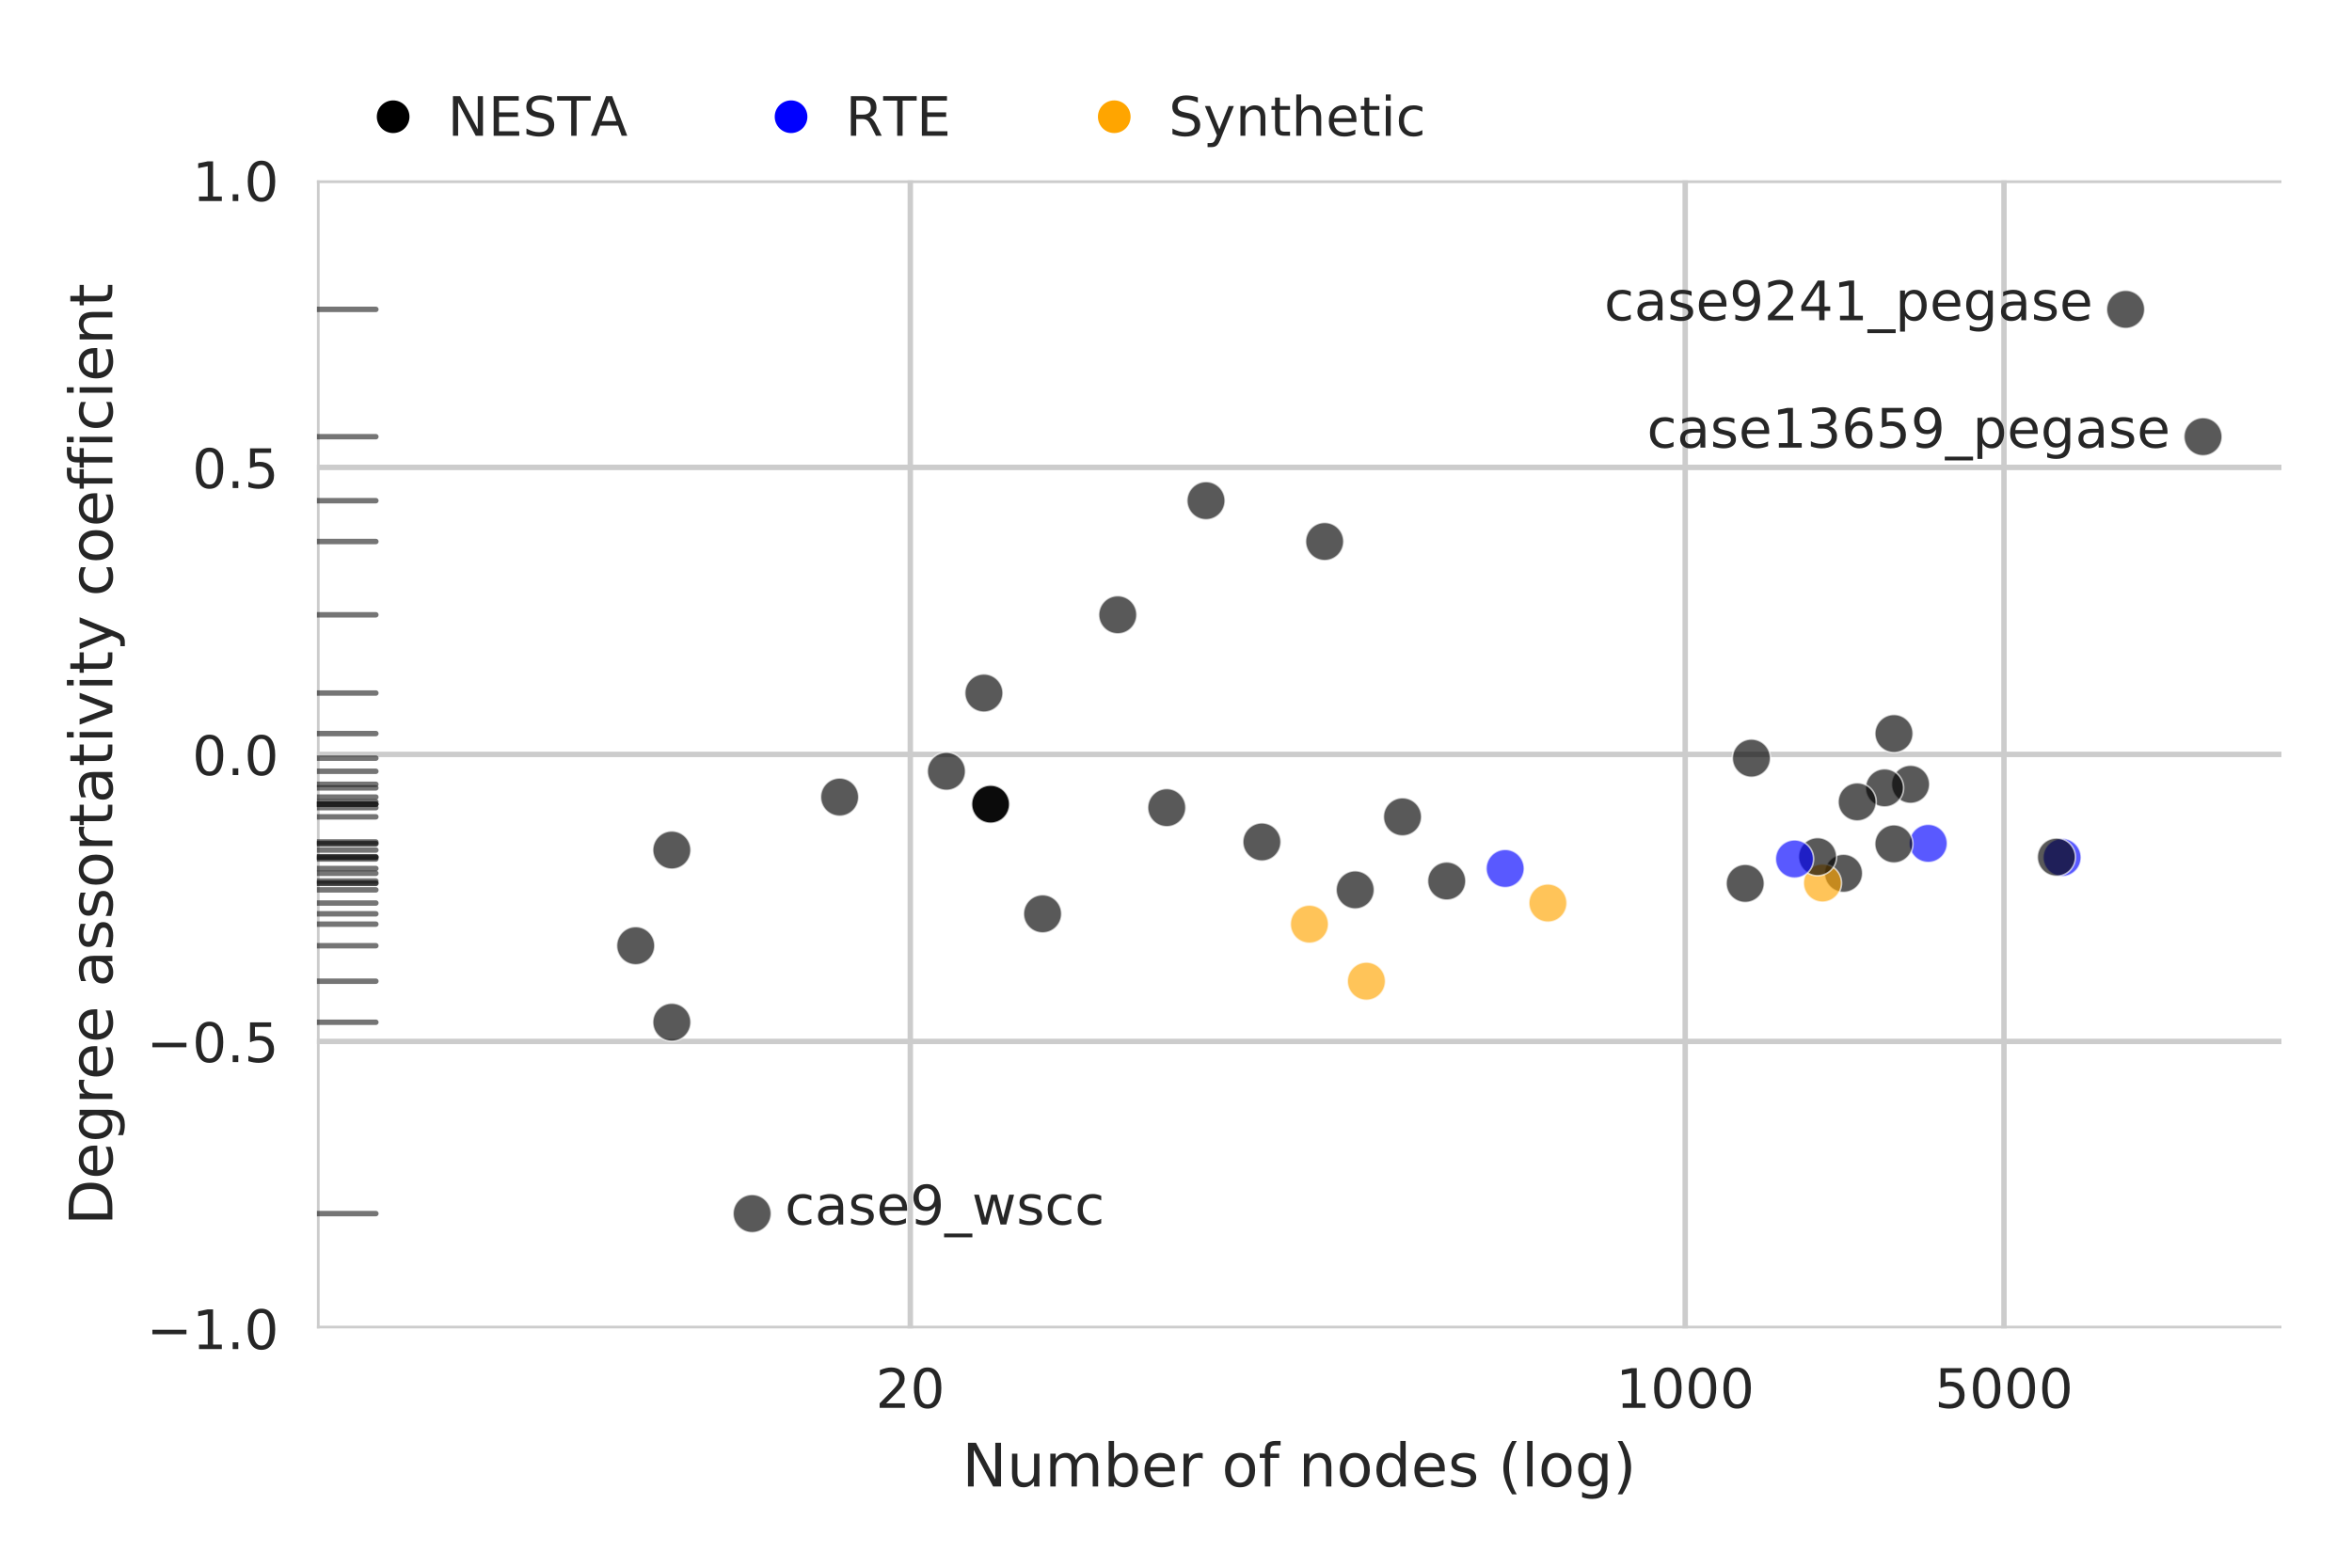 <?xml version="1.0" encoding="utf-8" standalone="no"?>
<!DOCTYPE svg PUBLIC "-//W3C//DTD SVG 1.1//EN"
  "http://www.w3.org/Graphics/SVG/1.1/DTD/svg11.dtd">
<!-- Created with matplotlib (http://matplotlib.org/) -->
<svg height="288pt" version="1.1" viewBox="0 0 432 288" width="432pt" xmlns="http://www.w3.org/2000/svg" xmlns:xlink="http://www.w3.org/1999/xlink">
 <defs>
  <style type="text/css">
*{stroke-linecap:butt;stroke-linejoin:round;}
  </style>
 </defs>
 <g id="figure_1">
  <g id="patch_1">
   <path d="M 0 288 
L 432 288 
L 432 0 
L 0 0 
z
" style="fill:#ffffff;"/>
  </g>
  <g id="axes_1">
   <g id="patch_2">
    <path d="M 58.21 244.04 
L 419.04 244.04 
L 419.04 33.134 
L 58.21 33.134 
z
" style="fill:#ffffff;"/>
   </g>
   <g id="matplotlib.axis_1">
    <g id="xtick_1">
     <g id="line2d_1">
      <path clip-path="url(#p42ec90c89a)" d="M 58.21 244.04 
L 58.21 33.134 
" style="fill:none;stroke:#cccccc;stroke-linecap:round;"/>
     </g>
     <g id="line2d_2"/>
    </g>
    <g id="xtick_2">
     <g id="line2d_3">
      <path clip-path="url(#p42ec90c89a)" d="M 167.2 244.04 
L 167.2 33.134 
" style="fill:none;stroke:#cccccc;stroke-linecap:round;"/>
     </g>
     <g id="line2d_4"/>
     <g id="text_1">
      <!-- 20 -->
      <defs>
       <path d="M 19.188 8.297 
L 53.609 8.297 
L 53.609 0 
L 7.328 0 
L 7.328 8.297 
Q 12.938 14.109 22.625 23.891 
Q 32.328 33.688 34.812 36.531 
Q 39.547 41.844 41.422 45.531 
Q 43.312 49.219 43.312 52.781 
Q 43.312 58.594 39.234 62.25 
Q 35.156 65.922 28.609 65.922 
Q 23.969 65.922 18.812 64.312 
Q 13.672 62.703 7.812 59.422 
L 7.812 69.391 
Q 13.766 71.781 18.938 73 
Q 24.125 74.219 28.422 74.219 
Q 39.75 74.219 46.484 68.547 
Q 53.219 62.891 53.219 53.422 
Q 53.219 48.922 51.531 44.891 
Q 49.859 40.875 45.406 35.406 
Q 44.188 33.984 37.641 27.219 
Q 31.109 20.453 19.188 8.297 
z
" id="DejaVuSans-32"/>
       <path d="M 31.781 66.406 
Q 24.172 66.406 20.328 58.906 
Q 16.5 51.422 16.5 36.375 
Q 16.5 21.391 20.328 13.891 
Q 24.172 6.391 31.781 6.391 
Q 39.453 6.391 43.281 13.891 
Q 47.125 21.391 47.125 36.375 
Q 47.125 51.422 43.281 58.906 
Q 39.453 66.406 31.781 66.406 
z
M 31.781 74.219 
Q 44.047 74.219 50.516 64.516 
Q 56.984 54.828 56.984 36.375 
Q 56.984 17.969 50.516 8.266 
Q 44.047 -1.422 31.781 -1.422 
Q 19.531 -1.422 13.062 8.266 
Q 6.594 17.969 6.594 36.375 
Q 6.594 54.828 13.062 64.516 
Q 19.531 74.219 31.781 74.219 
z
" id="DejaVuSans-30"/>
      </defs>
      <g style="fill:#262626;" transform="translate(160.837 258.638)scale(0.1 -0.1)">
       <use xlink:href="#DejaVuSans-32"/>
       <use x="63.623" xlink:href="#DejaVuSans-30"/>
      </g>
     </g>
    </g>
    <g id="xtick_3">
     <g id="line2d_5">
      <path clip-path="url(#p42ec90c89a)" d="M 309.526 244.04 
L 309.526 33.134 
" style="fill:none;stroke:#cccccc;stroke-linecap:round;"/>
     </g>
     <g id="line2d_6"/>
     <g id="text_2">
      <!-- 1000 -->
      <defs>
       <path d="M 12.406 8.297 
L 28.516 8.297 
L 28.516 63.922 
L 10.984 60.406 
L 10.984 69.391 
L 28.422 72.906 
L 38.281 72.906 
L 38.281 8.297 
L 54.391 8.297 
L 54.391 0 
L 12.406 0 
z
" id="DejaVuSans-31"/>
      </defs>
      <g style="fill:#262626;" transform="translate(296.801 258.638)scale(0.1 -0.1)">
       <use xlink:href="#DejaVuSans-31"/>
       <use x="63.623" xlink:href="#DejaVuSans-30"/>
       <use x="127.246" xlink:href="#DejaVuSans-30"/>
       <use x="190.869" xlink:href="#DejaVuSans-30"/>
      </g>
     </g>
    </g>
    <g id="xtick_4">
     <g id="line2d_7">
      <path clip-path="url(#p42ec90c89a)" d="M 368.08 244.04 
L 368.08 33.134 
" style="fill:none;stroke:#cccccc;stroke-linecap:round;"/>
     </g>
     <g id="line2d_8"/>
     <g id="text_3">
      <!-- 5000 -->
      <defs>
       <path d="M 10.797 72.906 
L 49.516 72.906 
L 49.516 64.594 
L 19.828 64.594 
L 19.828 46.734 
Q 21.969 47.469 24.109 47.828 
Q 26.266 48.188 28.422 48.188 
Q 40.625 48.188 47.75 41.5 
Q 54.891 34.812 54.891 23.391 
Q 54.891 11.625 47.562 5.094 
Q 40.234 -1.422 26.906 -1.422 
Q 22.312 -1.422 17.547 -0.641 
Q 12.797 0.141 7.719 1.703 
L 7.719 11.625 
Q 12.109 9.234 16.797 8.062 
Q 21.484 6.891 26.703 6.891 
Q 35.156 6.891 40.078 11.328 
Q 45.016 15.766 45.016 23.391 
Q 45.016 31 40.078 35.438 
Q 35.156 39.891 26.703 39.891 
Q 22.75 39.891 18.812 39.016 
Q 14.891 38.141 10.797 36.281 
z
" id="DejaVuSans-35"/>
      </defs>
      <g style="fill:#262626;" transform="translate(355.355 258.638)scale(0.1 -0.1)">
       <use xlink:href="#DejaVuSans-35"/>
       <use x="63.623" xlink:href="#DejaVuSans-30"/>
       <use x="127.246" xlink:href="#DejaVuSans-30"/>
       <use x="190.869" xlink:href="#DejaVuSans-30"/>
      </g>
     </g>
    </g>
    <g id="xtick_5">
     <g id="line2d_9"/>
    </g>
    <g id="xtick_6">
     <g id="line2d_10"/>
    </g>
    <g id="xtick_7">
     <g id="line2d_11"/>
    </g>
    <g id="xtick_8">
     <g id="line2d_12"/>
    </g>
    <g id="xtick_9">
     <g id="line2d_13"/>
    </g>
    <g id="xtick_10">
     <g id="line2d_14"/>
    </g>
    <g id="xtick_11">
     <g id="line2d_15"/>
    </g>
    <g id="xtick_12">
     <g id="line2d_16"/>
    </g>
    <g id="xtick_13">
     <g id="line2d_17"/>
    </g>
    <g id="xtick_14">
     <g id="line2d_18"/>
    </g>
    <g id="xtick_15">
     <g id="line2d_19"/>
    </g>
    <g id="xtick_16">
     <g id="line2d_20"/>
    </g>
    <g id="xtick_17">
     <g id="line2d_21"/>
    </g>
    <g id="xtick_18">
     <g id="line2d_22"/>
    </g>
    <g id="xtick_19">
     <g id="line2d_23"/>
    </g>
    <g id="xtick_20">
     <g id="line2d_24"/>
    </g>
    <g id="xtick_21">
     <g id="line2d_25"/>
    </g>
    <g id="xtick_22">
     <g id="line2d_26"/>
    </g>
    <g id="xtick_23">
     <g id="line2d_27"/>
    </g>
    <g id="xtick_24">
     <g id="line2d_28"/>
    </g>
    <g id="xtick_25">
     <g id="line2d_29"/>
    </g>
    <g id="xtick_26">
     <g id="line2d_30"/>
    </g>
    <g id="xtick_27">
     <g id="line2d_31"/>
    </g>
    <g id="xtick_28">
     <g id="line2d_32"/>
    </g>
    <g id="xtick_29">
     <g id="line2d_33"/>
    </g>
    <g id="xtick_30">
     <g id="line2d_34"/>
    </g>
    <g id="xtick_31">
     <g id="line2d_35"/>
    </g>
    <g id="xtick_32">
     <g id="line2d_36"/>
    </g>
    <g id="xtick_33">
     <g id="line2d_37"/>
    </g>
    <g id="xtick_34">
     <g id="line2d_38"/>
    </g>
    <g id="xtick_35">
     <g id="line2d_39"/>
    </g>
    <g id="xtick_36">
     <g id="line2d_40"/>
    </g>
    <g id="xtick_37">
     <g id="line2d_41"/>
    </g>
    <g id="text_4">
     <!-- Number of nodes (log) -->
     <defs>
      <path d="M 9.812 72.906 
L 23.094 72.906 
L 55.422 11.922 
L 55.422 72.906 
L 64.984 72.906 
L 64.984 0 
L 51.703 0 
L 19.391 60.984 
L 19.391 0 
L 9.812 0 
z
" id="DejaVuSans-4e"/>
      <path d="M 8.5 21.578 
L 8.5 54.688 
L 17.484 54.688 
L 17.484 21.922 
Q 17.484 14.156 20.5 10.266 
Q 23.531 6.391 29.594 6.391 
Q 36.859 6.391 41.078 11.031 
Q 45.312 15.672 45.312 23.688 
L 45.312 54.688 
L 54.297 54.688 
L 54.297 0 
L 45.312 0 
L 45.312 8.406 
Q 42.047 3.422 37.719 1 
Q 33.406 -1.422 27.688 -1.422 
Q 18.266 -1.422 13.375 4.438 
Q 8.5 10.297 8.5 21.578 
z
M 31.109 56 
z
" id="DejaVuSans-75"/>
      <path d="M 52 44.188 
Q 55.375 50.25 60.062 53.125 
Q 64.75 56 71.094 56 
Q 79.641 56 84.281 50.016 
Q 88.922 44.047 88.922 33.016 
L 88.922 0 
L 79.891 0 
L 79.891 32.719 
Q 79.891 40.578 77.094 44.375 
Q 74.312 48.188 68.609 48.188 
Q 61.625 48.188 57.562 43.547 
Q 53.516 38.922 53.516 30.906 
L 53.516 0 
L 44.484 0 
L 44.484 32.719 
Q 44.484 40.625 41.703 44.406 
Q 38.922 48.188 33.109 48.188 
Q 26.219 48.188 22.156 43.531 
Q 18.109 38.875 18.109 30.906 
L 18.109 0 
L 9.078 0 
L 9.078 54.688 
L 18.109 54.688 
L 18.109 46.188 
Q 21.188 51.219 25.484 53.609 
Q 29.781 56 35.688 56 
Q 41.656 56 45.828 52.969 
Q 50 49.953 52 44.188 
z
" id="DejaVuSans-6d"/>
      <path d="M 48.688 27.297 
Q 48.688 37.203 44.609 42.844 
Q 40.531 48.484 33.406 48.484 
Q 26.266 48.484 22.188 42.844 
Q 18.109 37.203 18.109 27.297 
Q 18.109 17.391 22.188 11.75 
Q 26.266 6.109 33.406 6.109 
Q 40.531 6.109 44.609 11.75 
Q 48.688 17.391 48.688 27.297 
z
M 18.109 46.391 
Q 20.953 51.266 25.266 53.625 
Q 29.594 56 35.594 56 
Q 45.562 56 51.781 48.094 
Q 58.016 40.188 58.016 27.297 
Q 58.016 14.406 51.781 6.484 
Q 45.562 -1.422 35.594 -1.422 
Q 29.594 -1.422 25.266 0.953 
Q 20.953 3.328 18.109 8.203 
L 18.109 0 
L 9.078 0 
L 9.078 75.984 
L 18.109 75.984 
z
" id="DejaVuSans-62"/>
      <path d="M 56.203 29.594 
L 56.203 25.203 
L 14.891 25.203 
Q 15.484 15.922 20.484 11.062 
Q 25.484 6.203 34.422 6.203 
Q 39.594 6.203 44.453 7.469 
Q 49.312 8.734 54.109 11.281 
L 54.109 2.781 
Q 49.266 0.734 44.188 -0.344 
Q 39.109 -1.422 33.891 -1.422 
Q 20.797 -1.422 13.156 6.188 
Q 5.516 13.812 5.516 26.812 
Q 5.516 40.234 12.766 48.109 
Q 20.016 56 32.328 56 
Q 43.359 56 49.781 48.891 
Q 56.203 41.797 56.203 29.594 
z
M 47.219 32.234 
Q 47.125 39.594 43.094 43.984 
Q 39.062 48.391 32.422 48.391 
Q 24.906 48.391 20.391 44.141 
Q 15.875 39.891 15.188 32.172 
z
" id="DejaVuSans-65"/>
      <path d="M 41.109 46.297 
Q 39.594 47.172 37.812 47.578 
Q 36.031 48 33.891 48 
Q 26.266 48 22.188 43.047 
Q 18.109 38.094 18.109 28.812 
L 18.109 0 
L 9.078 0 
L 9.078 54.688 
L 18.109 54.688 
L 18.109 46.188 
Q 20.953 51.172 25.484 53.578 
Q 30.031 56 36.531 56 
Q 37.453 56 38.578 55.875 
Q 39.703 55.766 41.062 55.516 
z
" id="DejaVuSans-72"/>
      <path id="DejaVuSans-20"/>
      <path d="M 30.609 48.391 
Q 23.391 48.391 19.188 42.75 
Q 14.984 37.109 14.984 27.297 
Q 14.984 17.484 19.156 11.844 
Q 23.344 6.203 30.609 6.203 
Q 37.797 6.203 41.984 11.859 
Q 46.188 17.531 46.188 27.297 
Q 46.188 37.016 41.984 42.703 
Q 37.797 48.391 30.609 48.391 
z
M 30.609 56 
Q 42.328 56 49.016 48.375 
Q 55.719 40.766 55.719 27.297 
Q 55.719 13.875 49.016 6.219 
Q 42.328 -1.422 30.609 -1.422 
Q 18.844 -1.422 12.172 6.219 
Q 5.516 13.875 5.516 27.297 
Q 5.516 40.766 12.172 48.375 
Q 18.844 56 30.609 56 
z
" id="DejaVuSans-6f"/>
      <path d="M 37.109 75.984 
L 37.109 68.5 
L 28.516 68.5 
Q 23.688 68.5 21.797 66.547 
Q 19.922 64.594 19.922 59.516 
L 19.922 54.688 
L 34.719 54.688 
L 34.719 47.703 
L 19.922 47.703 
L 19.922 0 
L 10.891 0 
L 10.891 47.703 
L 2.297 47.703 
L 2.297 54.688 
L 10.891 54.688 
L 10.891 58.5 
Q 10.891 67.625 15.141 71.797 
Q 19.391 75.984 28.609 75.984 
z
" id="DejaVuSans-66"/>
      <path d="M 54.891 33.016 
L 54.891 0 
L 45.906 0 
L 45.906 32.719 
Q 45.906 40.484 42.875 44.328 
Q 39.844 48.188 33.797 48.188 
Q 26.516 48.188 22.312 43.547 
Q 18.109 38.922 18.109 30.906 
L 18.109 0 
L 9.078 0 
L 9.078 54.688 
L 18.109 54.688 
L 18.109 46.188 
Q 21.344 51.125 25.703 53.562 
Q 30.078 56 35.797 56 
Q 45.219 56 50.047 50.172 
Q 54.891 44.344 54.891 33.016 
z
" id="DejaVuSans-6e"/>
      <path d="M 45.406 46.391 
L 45.406 75.984 
L 54.391 75.984 
L 54.391 0 
L 45.406 0 
L 45.406 8.203 
Q 42.578 3.328 38.25 0.953 
Q 33.938 -1.422 27.875 -1.422 
Q 17.969 -1.422 11.734 6.484 
Q 5.516 14.406 5.516 27.297 
Q 5.516 40.188 11.734 48.094 
Q 17.969 56 27.875 56 
Q 33.938 56 38.25 53.625 
Q 42.578 51.266 45.406 46.391 
z
M 14.797 27.297 
Q 14.797 17.391 18.875 11.75 
Q 22.953 6.109 30.078 6.109 
Q 37.203 6.109 41.297 11.75 
Q 45.406 17.391 45.406 27.297 
Q 45.406 37.203 41.297 42.844 
Q 37.203 48.484 30.078 48.484 
Q 22.953 48.484 18.875 42.844 
Q 14.797 37.203 14.797 27.297 
z
" id="DejaVuSans-64"/>
      <path d="M 44.281 53.078 
L 44.281 44.578 
Q 40.484 46.531 36.375 47.5 
Q 32.281 48.484 27.875 48.484 
Q 21.188 48.484 17.844 46.438 
Q 14.5 44.391 14.5 40.281 
Q 14.5 37.156 16.891 35.375 
Q 19.281 33.594 26.516 31.984 
L 29.594 31.297 
Q 39.156 29.25 43.188 25.516 
Q 47.219 21.781 47.219 15.094 
Q 47.219 7.469 41.188 3.016 
Q 35.156 -1.422 24.609 -1.422 
Q 20.219 -1.422 15.453 -0.562 
Q 10.688 0.297 5.422 2 
L 5.422 11.281 
Q 10.406 8.688 15.234 7.391 
Q 20.062 6.109 24.812 6.109 
Q 31.156 6.109 34.562 8.281 
Q 37.984 10.453 37.984 14.406 
Q 37.984 18.062 35.516 20.016 
Q 33.062 21.969 24.703 23.781 
L 21.578 24.516 
Q 13.234 26.266 9.516 29.906 
Q 5.812 33.547 5.812 39.891 
Q 5.812 47.609 11.281 51.797 
Q 16.75 56 26.812 56 
Q 31.781 56 36.172 55.266 
Q 40.578 54.547 44.281 53.078 
z
" id="DejaVuSans-73"/>
      <path d="M 31 75.875 
Q 24.469 64.656 21.281 53.656 
Q 18.109 42.672 18.109 31.391 
Q 18.109 20.125 21.312 9.062 
Q 24.516 -2 31 -13.188 
L 23.188 -13.188 
Q 15.875 -1.703 12.234 9.375 
Q 8.594 20.453 8.594 31.391 
Q 8.594 42.281 12.203 53.312 
Q 15.828 64.359 23.188 75.875 
z
" id="DejaVuSans-28"/>
      <path d="M 9.422 75.984 
L 18.406 75.984 
L 18.406 0 
L 9.422 0 
z
" id="DejaVuSans-6c"/>
      <path d="M 45.406 27.984 
Q 45.406 37.75 41.375 43.109 
Q 37.359 48.484 30.078 48.484 
Q 22.859 48.484 18.828 43.109 
Q 14.797 37.75 14.797 27.984 
Q 14.797 18.266 18.828 12.891 
Q 22.859 7.516 30.078 7.516 
Q 37.359 7.516 41.375 12.891 
Q 45.406 18.266 45.406 27.984 
z
M 54.391 6.781 
Q 54.391 -7.172 48.188 -13.984 
Q 42 -20.797 29.203 -20.797 
Q 24.469 -20.797 20.266 -20.094 
Q 16.062 -19.391 12.109 -17.922 
L 12.109 -9.188 
Q 16.062 -11.328 19.922 -12.344 
Q 23.781 -13.375 27.781 -13.375 
Q 36.625 -13.375 41.016 -8.766 
Q 45.406 -4.156 45.406 5.172 
L 45.406 9.625 
Q 42.625 4.781 38.281 2.391 
Q 33.938 0 27.875 0 
Q 17.828 0 11.672 7.656 
Q 5.516 15.328 5.516 27.984 
Q 5.516 40.672 11.672 48.328 
Q 17.828 56 27.875 56 
Q 33.938 56 38.281 53.609 
Q 42.625 51.219 45.406 46.391 
L 45.406 54.688 
L 54.391 54.688 
z
" id="DejaVuSans-67"/>
      <path d="M 8.016 75.875 
L 15.828 75.875 
Q 23.141 64.359 26.781 53.312 
Q 30.422 42.281 30.422 31.391 
Q 30.422 20.453 26.781 9.375 
Q 23.141 -1.703 15.828 -13.188 
L 8.016 -13.188 
Q 14.5 -2 17.703 9.062 
Q 20.906 20.125 20.906 31.391 
Q 20.906 42.672 17.703 53.656 
Q 14.5 64.656 8.016 75.875 
z
" id="DejaVuSans-29"/>
     </defs>
     <g style="fill:#262626;" transform="translate(176.716 273.076)scale(0.11 -0.11)">
      <use xlink:href="#DejaVuSans-4e"/>
      <use x="74.805" xlink:href="#DejaVuSans-75"/>
      <use x="138.184" xlink:href="#DejaVuSans-6d"/>
      <use x="235.596" xlink:href="#DejaVuSans-62"/>
      <use x="299.072" xlink:href="#DejaVuSans-65"/>
      <use x="360.596" xlink:href="#DejaVuSans-72"/>
      <use x="401.709" xlink:href="#DejaVuSans-20"/>
      <use x="433.496" xlink:href="#DejaVuSans-6f"/>
      <use x="494.678" xlink:href="#DejaVuSans-66"/>
      <use x="529.883" xlink:href="#DejaVuSans-20"/>
      <use x="561.67" xlink:href="#DejaVuSans-6e"/>
      <use x="625.049" xlink:href="#DejaVuSans-6f"/>
      <use x="686.23" xlink:href="#DejaVuSans-64"/>
      <use x="749.707" xlink:href="#DejaVuSans-65"/>
      <use x="811.23" xlink:href="#DejaVuSans-73"/>
      <use x="863.33" xlink:href="#DejaVuSans-20"/>
      <use x="895.117" xlink:href="#DejaVuSans-28"/>
      <use x="934.131" xlink:href="#DejaVuSans-6c"/>
      <use x="961.914" xlink:href="#DejaVuSans-6f"/>
      <use x="1023.096" xlink:href="#DejaVuSans-67"/>
      <use x="1086.572" xlink:href="#DejaVuSans-29"/>
     </g>
    </g>
   </g>
   <g id="matplotlib.axis_2">
    <g id="ytick_1">
     <g id="line2d_42">
      <path clip-path="url(#p42ec90c89a)" d="M 58.21 244.04 
L 419.04 244.04 
" style="fill:none;stroke:#cccccc;stroke-linecap:round;"/>
     </g>
     <g id="line2d_43"/>
     <g id="text_5">
      <!-- −1.0 -->
      <defs>
       <path d="M 10.594 35.5 
L 73.188 35.5 
L 73.188 27.203 
L 10.594 27.203 
z
" id="DejaVuSans-2212"/>
       <path d="M 10.688 12.406 
L 21 12.406 
L 21 0 
L 10.688 0 
z
" id="DejaVuSans-2e"/>
      </defs>
      <g style="fill:#262626;" transform="translate(26.927 247.839)scale(0.1 -0.1)">
       <use xlink:href="#DejaVuSans-2212"/>
       <use x="83.789" xlink:href="#DejaVuSans-31"/>
       <use x="147.412" xlink:href="#DejaVuSans-2e"/>
       <use x="179.199" xlink:href="#DejaVuSans-30"/>
      </g>
     </g>
    </g>
    <g id="ytick_2">
     <g id="line2d_44">
      <path clip-path="url(#p42ec90c89a)" d="M 58.21 191.314 
L 419.04 191.314 
" style="fill:none;stroke:#cccccc;stroke-linecap:round;"/>
     </g>
     <g id="line2d_45"/>
     <g id="text_6">
      <!-- −0.5 -->
      <g style="fill:#262626;" transform="translate(26.927 195.113)scale(0.1 -0.1)">
       <use xlink:href="#DejaVuSans-2212"/>
       <use x="83.789" xlink:href="#DejaVuSans-30"/>
       <use x="147.412" xlink:href="#DejaVuSans-2e"/>
       <use x="179.199" xlink:href="#DejaVuSans-35"/>
      </g>
     </g>
    </g>
    <g id="ytick_3">
     <g id="line2d_46">
      <path clip-path="url(#p42ec90c89a)" d="M 58.21 138.587 
L 419.04 138.587 
" style="fill:none;stroke:#cccccc;stroke-linecap:round;"/>
     </g>
     <g id="line2d_47"/>
     <g id="text_7">
      <!-- 0.0 -->
      <g style="fill:#262626;" transform="translate(35.307 142.386)scale(0.1 -0.1)">
       <use xlink:href="#DejaVuSans-30"/>
       <use x="63.623" xlink:href="#DejaVuSans-2e"/>
       <use x="95.41" xlink:href="#DejaVuSans-30"/>
      </g>
     </g>
    </g>
    <g id="ytick_4">
     <g id="line2d_48">
      <path clip-path="url(#p42ec90c89a)" d="M 58.21 85.861 
L 419.04 85.861 
" style="fill:none;stroke:#cccccc;stroke-linecap:round;"/>
     </g>
     <g id="line2d_49"/>
     <g id="text_8">
      <!-- 0.5 -->
      <g style="fill:#262626;" transform="translate(35.307 89.66)scale(0.1 -0.1)">
       <use xlink:href="#DejaVuSans-30"/>
       <use x="63.623" xlink:href="#DejaVuSans-2e"/>
       <use x="95.41" xlink:href="#DejaVuSans-35"/>
      </g>
     </g>
    </g>
    <g id="ytick_5">
     <g id="line2d_50">
      <path clip-path="url(#p42ec90c89a)" d="M 58.21 33.134 
L 419.04 33.134 
" style="fill:none;stroke:#cccccc;stroke-linecap:round;"/>
     </g>
     <g id="line2d_51"/>
     <g id="text_9">
      <!-- 1.0 -->
      <g style="fill:#262626;" transform="translate(35.307 36.934)scale(0.1 -0.1)">
       <use xlink:href="#DejaVuSans-31"/>
       <use x="63.623" xlink:href="#DejaVuSans-2e"/>
       <use x="95.41" xlink:href="#DejaVuSans-30"/>
      </g>
     </g>
    </g>
    <g id="text_10">
     <!-- Degree assortativity coefficient -->
     <defs>
      <path d="M 19.672 64.797 
L 19.672 8.109 
L 31.594 8.109 
Q 46.688 8.109 53.688 14.938 
Q 60.688 21.781 60.688 36.531 
Q 60.688 51.172 53.688 57.984 
Q 46.688 64.797 31.594 64.797 
z
M 9.812 72.906 
L 30.078 72.906 
Q 51.266 72.906 61.172 64.094 
Q 71.094 55.281 71.094 36.531 
Q 71.094 17.672 61.125 8.828 
Q 51.172 0 30.078 0 
L 9.812 0 
z
" id="DejaVuSans-44"/>
      <path d="M 34.281 27.484 
Q 23.391 27.484 19.188 25 
Q 14.984 22.516 14.984 16.5 
Q 14.984 11.719 18.141 8.906 
Q 21.297 6.109 26.703 6.109 
Q 34.188 6.109 38.703 11.406 
Q 43.219 16.703 43.219 25.484 
L 43.219 27.484 
z
M 52.203 31.203 
L 52.203 0 
L 43.219 0 
L 43.219 8.297 
Q 40.141 3.328 35.547 0.953 
Q 30.953 -1.422 24.312 -1.422 
Q 15.922 -1.422 10.953 3.297 
Q 6 8.016 6 15.922 
Q 6 25.141 12.172 29.828 
Q 18.359 34.516 30.609 34.516 
L 43.219 34.516 
L 43.219 35.406 
Q 43.219 41.609 39.141 45 
Q 35.062 48.391 27.688 48.391 
Q 23 48.391 18.547 47.266 
Q 14.109 46.141 10.016 43.891 
L 10.016 52.203 
Q 14.938 54.109 19.578 55.047 
Q 24.219 56 28.609 56 
Q 40.484 56 46.344 49.844 
Q 52.203 43.703 52.203 31.203 
z
" id="DejaVuSans-61"/>
      <path d="M 18.312 70.219 
L 18.312 54.688 
L 36.812 54.688 
L 36.812 47.703 
L 18.312 47.703 
L 18.312 18.016 
Q 18.312 11.328 20.141 9.422 
Q 21.969 7.516 27.594 7.516 
L 36.812 7.516 
L 36.812 0 
L 27.594 0 
Q 17.188 0 13.234 3.875 
Q 9.281 7.766 9.281 18.016 
L 9.281 47.703 
L 2.688 47.703 
L 2.688 54.688 
L 9.281 54.688 
L 9.281 70.219 
z
" id="DejaVuSans-74"/>
      <path d="M 9.422 54.688 
L 18.406 54.688 
L 18.406 0 
L 9.422 0 
z
M 9.422 75.984 
L 18.406 75.984 
L 18.406 64.594 
L 9.422 64.594 
z
" id="DejaVuSans-69"/>
      <path d="M 2.984 54.688 
L 12.5 54.688 
L 29.594 8.797 
L 46.688 54.688 
L 56.203 54.688 
L 35.688 0 
L 23.484 0 
z
" id="DejaVuSans-76"/>
      <path d="M 32.172 -5.078 
Q 28.375 -14.844 24.75 -17.812 
Q 21.141 -20.797 15.094 -20.797 
L 7.906 -20.797 
L 7.906 -13.281 
L 13.188 -13.281 
Q 16.891 -13.281 18.938 -11.516 
Q 21 -9.766 23.484 -3.219 
L 25.094 0.875 
L 2.984 54.688 
L 12.5 54.688 
L 29.594 11.922 
L 46.688 54.688 
L 56.203 54.688 
z
" id="DejaVuSans-79"/>
      <path d="M 48.781 52.594 
L 48.781 44.188 
Q 44.969 46.297 41.141 47.344 
Q 37.312 48.391 33.406 48.391 
Q 24.656 48.391 19.812 42.844 
Q 14.984 37.312 14.984 27.297 
Q 14.984 17.281 19.812 11.734 
Q 24.656 6.203 33.406 6.203 
Q 37.312 6.203 41.141 7.25 
Q 44.969 8.297 48.781 10.406 
L 48.781 2.094 
Q 45.016 0.344 40.984 -0.531 
Q 36.969 -1.422 32.422 -1.422 
Q 20.062 -1.422 12.781 6.344 
Q 5.516 14.109 5.516 27.297 
Q 5.516 40.672 12.859 48.328 
Q 20.219 56 33.016 56 
Q 37.156 56 41.109 55.141 
Q 45.062 54.297 48.781 52.594 
z
" id="DejaVuSans-63"/>
     </defs>
     <g style="fill:#262626;" transform="translate(20.64 225.106)rotate(-90)scale(0.11 -0.11)">
      <use xlink:href="#DejaVuSans-44"/>
      <use x="77.002" xlink:href="#DejaVuSans-65"/>
      <use x="138.525" xlink:href="#DejaVuSans-67"/>
      <use x="202.002" xlink:href="#DejaVuSans-72"/>
      <use x="243.084" xlink:href="#DejaVuSans-65"/>
      <use x="304.607" xlink:href="#DejaVuSans-65"/>
      <use x="366.131" xlink:href="#DejaVuSans-20"/>
      <use x="397.918" xlink:href="#DejaVuSans-61"/>
      <use x="459.197" xlink:href="#DejaVuSans-73"/>
      <use x="511.297" xlink:href="#DejaVuSans-73"/>
      <use x="563.396" xlink:href="#DejaVuSans-6f"/>
      <use x="624.578" xlink:href="#DejaVuSans-72"/>
      <use x="665.691" xlink:href="#DejaVuSans-74"/>
      <use x="704.9" xlink:href="#DejaVuSans-61"/>
      <use x="766.18" xlink:href="#DejaVuSans-74"/>
      <use x="805.389" xlink:href="#DejaVuSans-69"/>
      <use x="833.172" xlink:href="#DejaVuSans-76"/>
      <use x="892.352" xlink:href="#DejaVuSans-69"/>
      <use x="920.135" xlink:href="#DejaVuSans-74"/>
      <use x="959.344" xlink:href="#DejaVuSans-79"/>
      <use x="1018.523" xlink:href="#DejaVuSans-20"/>
      <use x="1050.311" xlink:href="#DejaVuSans-63"/>
      <use x="1105.291" xlink:href="#DejaVuSans-6f"/>
      <use x="1166.473" xlink:href="#DejaVuSans-65"/>
      <use x="1227.996" xlink:href="#DejaVuSans-66"/>
      <use x="1263.201" xlink:href="#DejaVuSans-66"/>
      <use x="1298.406" xlink:href="#DejaVuSans-69"/>
      <use x="1326.189" xlink:href="#DejaVuSans-63"/>
      <use x="1381.17" xlink:href="#DejaVuSans-69"/>
      <use x="1408.953" xlink:href="#DejaVuSans-65"/>
      <use x="1470.477" xlink:href="#DejaVuSans-6e"/>
      <use x="1533.855" xlink:href="#DejaVuSans-74"/>
     </g>
    </g>
   </g>
   <g id="PathCollection_1">
    <defs>
     <path d="M 0 3.5 
C 0.928 3.5 1.819 3.131 2.475 2.475 
C 3.131 1.819 3.5 0.928 3.5 0 
C 3.5 -0.928 3.131 -1.819 2.475 -2.475 
C 1.819 -3.131 0.928 -3.5 0 -3.5 
C -0.928 -3.5 -1.819 -3.131 -2.475 -2.475 
C -3.131 -1.819 -3.5 -0.928 -3.5 0 
C -3.5 0.928 -3.131 1.819 -2.475 2.475 
C -1.819 3.131 -0.928 3.5 0 3.5 
z
" id="C0_0_3aa8afcac8"/>
    </defs>
    <g clip-path="url(#p42ec90c89a)">
     <use style="fill-opacity:0.65;stroke:#ffffff;stroke-opacity:0.65;stroke-width:0.3;" x="404.642" xlink:href="#C0_0_3aa8afcac8" y="80.225"/>
    </g>
    <g clip-path="url(#p42ec90c89a)">
     <use style="fill-opacity:0.65;stroke:#ffffff;stroke-opacity:0.65;stroke-width:0.3;" x="390.426" xlink:href="#C0_0_3aa8afcac8" y="56.836"/>
    </g>
    <g clip-path="url(#p42ec90c89a)">
     <use style="fill:#0000ff;fill-opacity:0.65;stroke:#ffffff;stroke-opacity:0.65;stroke-width:0.3;" x="378.755" xlink:href="#C0_0_3aa8afcac8" y="157.524"/>
    </g>
    <g clip-path="url(#p42ec90c89a)">
     <use style="fill-opacity:0.65;stroke:#ffffff;stroke-opacity:0.65;stroke-width:0.3;" x="377.709" xlink:href="#C0_0_3aa8afcac8" y="157.464"/>
    </g>
    <g clip-path="url(#p42ec90c89a)">
     <use style="fill:#0000ff;fill-opacity:0.65;stroke:#ffffff;stroke-opacity:0.65;stroke-width:0.3;" x="354.167" xlink:href="#C0_0_3aa8afcac8" y="154.937"/>
    </g>
    <g clip-path="url(#p42ec90c89a)">
     <use style="fill-opacity:0.65;stroke:#ffffff;stroke-opacity:0.65;stroke-width:0.3;" x="350.922" xlink:href="#C0_0_3aa8afcac8" y="144.086"/>
    </g>
    <g clip-path="url(#p42ec90c89a)">
     <use style="fill-opacity:0.65;stroke:#ffffff;stroke-opacity:0.65;stroke-width:0.3;" x="347.871" xlink:href="#C0_0_3aa8afcac8" y="134.763"/>
    </g>
    <g clip-path="url(#p42ec90c89a)">
     <use style="fill-opacity:0.65;stroke:#ffffff;stroke-opacity:0.65;stroke-width:0.3;" x="347.858" xlink:href="#C0_0_3aa8afcac8" y="155.033"/>
    </g>
    <g clip-path="url(#p42ec90c89a)">
     <use style="fill-opacity:0.65;stroke:#ffffff;stroke-opacity:0.65;stroke-width:0.3;" x="346.144" xlink:href="#C0_0_3aa8afcac8" y="144.742"/>
    </g>
    <g clip-path="url(#p42ec90c89a)">
     <use style="fill-opacity:0.65;stroke:#ffffff;stroke-opacity:0.65;stroke-width:0.3;" x="341.118" xlink:href="#C0_0_3aa8afcac8" y="147.313"/>
    </g>
    <g clip-path="url(#p42ec90c89a)">
     <use style="fill-opacity:0.65;stroke:#ffffff;stroke-opacity:0.65;stroke-width:0.3;" x="338.606" xlink:href="#C0_0_3aa8afcac8" y="160.436"/>
    </g>
    <g clip-path="url(#p42ec90c89a)">
     <use style="fill:#ffa500;fill-opacity:0.65;stroke:#ffffff;stroke-opacity:0.65;stroke-width:0.3;" x="334.744" xlink:href="#C0_0_3aa8afcac8" y="162.223"/>
    </g>
    <g clip-path="url(#p42ec90c89a)">
     <use style="fill-opacity:0.65;stroke:#ffffff;stroke-opacity:0.65;stroke-width:0.3;" x="333.841" xlink:href="#C0_0_3aa8afcac8" y="157.386"/>
    </g>
    <g clip-path="url(#p42ec90c89a)">
     <use style="fill:#0000ff;fill-opacity:0.65;stroke:#ffffff;stroke-opacity:0.65;stroke-width:0.3;" x="329.614" xlink:href="#C0_0_3aa8afcac8" y="157.804"/>
    </g>
    <g clip-path="url(#p42ec90c89a)">
     <use style="fill-opacity:0.65;stroke:#ffffff;stroke-opacity:0.65;stroke-width:0.3;" x="321.689" xlink:href="#C0_0_3aa8afcac8" y="139.282"/>
    </g>
    <g clip-path="url(#p42ec90c89a)">
     <use style="fill-opacity:0.65;stroke:#ffffff;stroke-opacity:0.65;stroke-width:0.3;" x="320.552" xlink:href="#C0_0_3aa8afcac8" y="162.294"/>
    </g>
    <g clip-path="url(#p42ec90c89a)">
     <use style="fill:#ffa500;fill-opacity:0.65;stroke:#ffffff;stroke-opacity:0.65;stroke-width:0.3;" x="284.308" xlink:href="#C0_0_3aa8afcac8" y="165.899"/>
    </g>
    <g clip-path="url(#p42ec90c89a)">
     <use style="fill:#0000ff;fill-opacity:0.65;stroke:#ffffff;stroke-opacity:0.65;stroke-width:0.3;" x="276.462" xlink:href="#C0_0_3aa8afcac8" y="159.554"/>
    </g>
    <g clip-path="url(#p42ec90c89a)">
     <use style="fill-opacity:0.65;stroke:#ffffff;stroke-opacity:0.65;stroke-width:0.3;" x="265.723" xlink:href="#C0_0_3aa8afcac8" y="161.853"/>
    </g>
    <g clip-path="url(#p42ec90c89a)">
     <use style="fill-opacity:0.65;stroke:#ffffff;stroke-opacity:0.65;stroke-width:0.3;" x="257.605" xlink:href="#C0_0_3aa8afcac8" y="150.061"/>
    </g>
    <g clip-path="url(#p42ec90c89a)">
     <use style="fill:#ffa500;fill-opacity:0.65;stroke:#ffffff;stroke-opacity:0.65;stroke-width:0.3;" x="250.972" xlink:href="#C0_0_3aa8afcac8" y="180.256"/>
    </g>
    <g clip-path="url(#p42ec90c89a)">
     <use style="fill-opacity:0.65;stroke:#ffffff;stroke-opacity:0.65;stroke-width:0.3;" x="248.914" xlink:href="#C0_0_3aa8afcac8" y="163.478"/>
    </g>
    <g clip-path="url(#p42ec90c89a)">
     <use style="fill-opacity:0.65;stroke:#ffffff;stroke-opacity:0.65;stroke-width:0.3;" x="243.305" xlink:href="#C0_0_3aa8afcac8" y="99.481"/>
    </g>
    <g clip-path="url(#p42ec90c89a)">
     <use style="fill:#ffa500;fill-opacity:0.65;stroke:#ffffff;stroke-opacity:0.65;stroke-width:0.3;" x="240.505" xlink:href="#C0_0_3aa8afcac8" y="169.777"/>
    </g>
    <g clip-path="url(#p42ec90c89a)">
     <use style="fill-opacity:0.65;stroke:#ffffff;stroke-opacity:0.65;stroke-width:0.3;" x="231.776" xlink:href="#C0_0_3aa8afcac8" y="154.676"/>
    </g>
    <g clip-path="url(#p42ec90c89a)">
     <use style="fill-opacity:0.65;stroke:#ffffff;stroke-opacity:0.65;stroke-width:0.3;" x="221.514" xlink:href="#C0_0_3aa8afcac8" y="91.98"/>
    </g>
    <g clip-path="url(#p42ec90c89a)">
     <use style="fill-opacity:0.65;stroke:#ffffff;stroke-opacity:0.65;stroke-width:0.3;" x="214.304" xlink:href="#C0_0_3aa8afcac8" y="148.377"/>
    </g>
    <g clip-path="url(#p42ec90c89a)">
     <use style="fill-opacity:0.65;stroke:#ffffff;stroke-opacity:0.65;stroke-width:0.3;" x="205.303" xlink:href="#C0_0_3aa8afcac8" y="112.944"/>
    </g>
    <g clip-path="url(#p42ec90c89a)">
     <use style="fill-opacity:0.65;stroke:#ffffff;stroke-opacity:0.65;stroke-width:0.3;" x="191.497" xlink:href="#C0_0_3aa8afcac8" y="167.88"/>
    </g>
    <g clip-path="url(#p42ec90c89a)">
     <use style="fill-opacity:0.65;stroke:#ffffff;stroke-opacity:0.65;stroke-width:0.3;" x="181.951" xlink:href="#C0_0_3aa8afcac8" y="147.739"/>
    </g>
    <g clip-path="url(#p42ec90c89a)">
     <use style="fill-opacity:0.65;stroke:#ffffff;stroke-opacity:0.65;stroke-width:0.3;" x="181.951" xlink:href="#C0_0_3aa8afcac8" y="147.739"/>
    </g>
    <g clip-path="url(#p42ec90c89a)">
     <use style="fill-opacity:0.65;stroke:#ffffff;stroke-opacity:0.65;stroke-width:0.3;" x="181.951" xlink:href="#C0_0_3aa8afcac8" y="147.739"/>
    </g>
    <g clip-path="url(#p42ec90c89a)">
     <use style="fill-opacity:0.65;stroke:#ffffff;stroke-opacity:0.65;stroke-width:0.3;" x="180.718" xlink:href="#C0_0_3aa8afcac8" y="127.319"/>
    </g>
    <g clip-path="url(#p42ec90c89a)">
     <use style="fill-opacity:0.65;stroke:#ffffff;stroke-opacity:0.65;stroke-width:0.3;" x="173.833" xlink:href="#C0_0_3aa8afcac8" y="141.694"/>
    </g>
    <g clip-path="url(#p42ec90c89a)">
     <use style="fill-opacity:0.65;stroke:#ffffff;stroke-opacity:0.65;stroke-width:0.3;" x="154.223" xlink:href="#C0_0_3aa8afcac8" y="146.431"/>
    </g>
    <g clip-path="url(#p42ec90c89a)">
     <use style="fill-opacity:0.65;stroke:#ffffff;stroke-opacity:0.65;stroke-width:0.3;" x="138.149" xlink:href="#C0_0_3aa8afcac8" y="222.949"/>
    </g>
    <g clip-path="url(#p42ec90c89a)">
     <use style="fill-opacity:0.65;stroke:#ffffff;stroke-opacity:0.65;stroke-width:0.3;" x="123.397" xlink:href="#C0_0_3aa8afcac8" y="156.163"/>
    </g>
    <g clip-path="url(#p42ec90c89a)">
     <use style="fill-opacity:0.65;stroke:#ffffff;stroke-opacity:0.65;stroke-width:0.3;" x="123.397" xlink:href="#C0_0_3aa8afcac8" y="187.799"/>
    </g>
    <g clip-path="url(#p42ec90c89a)">
     <use style="fill-opacity:0.65;stroke:#ffffff;stroke-opacity:0.65;stroke-width:0.3;" x="116.764" xlink:href="#C0_0_3aa8afcac8" y="173.738"/>
    </g>
   </g>
   <g id="line2d_52">
    <path clip-path="url(#p42ec90c89a)" d="M 58.21 80.225 
L 69.035 80.225 
" style="fill:none;opacity:0.6;stroke:#1a1a1a;stroke-linecap:round;"/>
   </g>
   <g id="line2d_53">
    <path clip-path="url(#p42ec90c89a)" d="M 58.21 56.836 
L 69.035 56.836 
" style="fill:none;opacity:0.6;stroke:#1a1a1a;stroke-linecap:round;"/>
   </g>
   <g id="line2d_54">
    <path clip-path="url(#p42ec90c89a)" d="M 58.21 157.524 
L 69.035 157.524 
" style="fill:none;opacity:0.6;stroke:#1a1a1a;stroke-linecap:round;"/>
   </g>
   <g id="line2d_55">
    <path clip-path="url(#p42ec90c89a)" d="M 58.21 157.464 
L 69.035 157.464 
" style="fill:none;opacity:0.6;stroke:#1a1a1a;stroke-linecap:round;"/>
   </g>
   <g id="line2d_56">
    <path clip-path="url(#p42ec90c89a)" d="M 58.21 154.937 
L 69.035 154.937 
" style="fill:none;opacity:0.6;stroke:#1a1a1a;stroke-linecap:round;"/>
   </g>
   <g id="line2d_57">
    <path clip-path="url(#p42ec90c89a)" d="M 58.21 144.086 
L 69.035 144.086 
" style="fill:none;opacity:0.6;stroke:#1a1a1a;stroke-linecap:round;"/>
   </g>
   <g id="line2d_58">
    <path clip-path="url(#p42ec90c89a)" d="M 58.21 134.763 
L 69.035 134.763 
" style="fill:none;opacity:0.6;stroke:#1a1a1a;stroke-linecap:round;"/>
   </g>
   <g id="line2d_59">
    <path clip-path="url(#p42ec90c89a)" d="M 58.21 155.033 
L 69.035 155.033 
" style="fill:none;opacity:0.6;stroke:#1a1a1a;stroke-linecap:round;"/>
   </g>
   <g id="line2d_60">
    <path clip-path="url(#p42ec90c89a)" d="M 58.21 144.742 
L 69.035 144.742 
" style="fill:none;opacity:0.6;stroke:#1a1a1a;stroke-linecap:round;"/>
   </g>
   <g id="line2d_61">
    <path clip-path="url(#p42ec90c89a)" d="M 58.21 147.313 
L 69.035 147.313 
" style="fill:none;opacity:0.6;stroke:#1a1a1a;stroke-linecap:round;"/>
   </g>
   <g id="line2d_62">
    <path clip-path="url(#p42ec90c89a)" d="M 58.21 160.436 
L 69.035 160.436 
" style="fill:none;opacity:0.6;stroke:#1a1a1a;stroke-linecap:round;"/>
   </g>
   <g id="line2d_63">
    <path clip-path="url(#p42ec90c89a)" d="M 58.21 162.223 
L 69.035 162.223 
" style="fill:none;opacity:0.6;stroke:#1a1a1a;stroke-linecap:round;"/>
   </g>
   <g id="line2d_64">
    <path clip-path="url(#p42ec90c89a)" d="M 58.21 157.386 
L 69.035 157.386 
" style="fill:none;opacity:0.6;stroke:#1a1a1a;stroke-linecap:round;"/>
   </g>
   <g id="line2d_65">
    <path clip-path="url(#p42ec90c89a)" d="M 58.21 157.804 
L 69.035 157.804 
" style="fill:none;opacity:0.6;stroke:#1a1a1a;stroke-linecap:round;"/>
   </g>
   <g id="line2d_66">
    <path clip-path="url(#p42ec90c89a)" d="M 58.21 139.282 
L 69.035 139.282 
" style="fill:none;opacity:0.6;stroke:#1a1a1a;stroke-linecap:round;"/>
   </g>
   <g id="line2d_67">
    <path clip-path="url(#p42ec90c89a)" d="M 58.21 162.294 
L 69.035 162.294 
" style="fill:none;opacity:0.6;stroke:#1a1a1a;stroke-linecap:round;"/>
   </g>
   <g id="line2d_68">
    <path clip-path="url(#p42ec90c89a)" d="M 58.21 165.899 
L 69.035 165.899 
" style="fill:none;opacity:0.6;stroke:#1a1a1a;stroke-linecap:round;"/>
   </g>
   <g id="line2d_69">
    <path clip-path="url(#p42ec90c89a)" d="M 58.21 159.554 
L 69.035 159.554 
" style="fill:none;opacity:0.6;stroke:#1a1a1a;stroke-linecap:round;"/>
   </g>
   <g id="line2d_70">
    <path clip-path="url(#p42ec90c89a)" d="M 58.21 161.853 
L 69.035 161.853 
" style="fill:none;opacity:0.6;stroke:#1a1a1a;stroke-linecap:round;"/>
   </g>
   <g id="line2d_71">
    <path clip-path="url(#p42ec90c89a)" d="M 58.21 150.061 
L 69.035 150.061 
" style="fill:none;opacity:0.6;stroke:#1a1a1a;stroke-linecap:round;"/>
   </g>
   <g id="line2d_72">
    <path clip-path="url(#p42ec90c89a)" d="M 58.21 180.256 
L 69.035 180.256 
" style="fill:none;opacity:0.6;stroke:#1a1a1a;stroke-linecap:round;"/>
   </g>
   <g id="line2d_73">
    <path clip-path="url(#p42ec90c89a)" d="M 58.21 163.478 
L 69.035 163.478 
" style="fill:none;opacity:0.6;stroke:#1a1a1a;stroke-linecap:round;"/>
   </g>
   <g id="line2d_74">
    <path clip-path="url(#p42ec90c89a)" d="M 58.21 99.481 
L 69.035 99.481 
" style="fill:none;opacity:0.6;stroke:#1a1a1a;stroke-linecap:round;"/>
   </g>
   <g id="line2d_75">
    <path clip-path="url(#p42ec90c89a)" d="M 58.21 169.777 
L 69.035 169.777 
" style="fill:none;opacity:0.6;stroke:#1a1a1a;stroke-linecap:round;"/>
   </g>
   <g id="line2d_76">
    <path clip-path="url(#p42ec90c89a)" d="M 58.21 154.676 
L 69.035 154.676 
" style="fill:none;opacity:0.6;stroke:#1a1a1a;stroke-linecap:round;"/>
   </g>
   <g id="line2d_77">
    <path clip-path="url(#p42ec90c89a)" d="M 58.21 91.98 
L 69.035 91.98 
" style="fill:none;opacity:0.6;stroke:#1a1a1a;stroke-linecap:round;"/>
   </g>
   <g id="line2d_78">
    <path clip-path="url(#p42ec90c89a)" d="M 58.21 148.377 
L 69.035 148.377 
" style="fill:none;opacity:0.6;stroke:#1a1a1a;stroke-linecap:round;"/>
   </g>
   <g id="line2d_79">
    <path clip-path="url(#p42ec90c89a)" d="M 58.21 112.944 
L 69.035 112.944 
" style="fill:none;opacity:0.6;stroke:#1a1a1a;stroke-linecap:round;"/>
   </g>
   <g id="line2d_80">
    <path clip-path="url(#p42ec90c89a)" d="M 58.21 167.88 
L 69.035 167.88 
" style="fill:none;opacity:0.6;stroke:#1a1a1a;stroke-linecap:round;"/>
   </g>
   <g id="line2d_81">
    <path clip-path="url(#p42ec90c89a)" d="M 58.21 147.739 
L 69.035 147.739 
" style="fill:none;opacity:0.6;stroke:#1a1a1a;stroke-linecap:round;"/>
   </g>
   <g id="line2d_82">
    <path clip-path="url(#p42ec90c89a)" d="M 58.21 147.739 
L 69.035 147.739 
" style="fill:none;opacity:0.6;stroke:#1a1a1a;stroke-linecap:round;"/>
   </g>
   <g id="line2d_83">
    <path clip-path="url(#p42ec90c89a)" d="M 58.21 147.739 
L 69.035 147.739 
" style="fill:none;opacity:0.6;stroke:#1a1a1a;stroke-linecap:round;"/>
   </g>
   <g id="line2d_84">
    <path clip-path="url(#p42ec90c89a)" d="M 58.21 127.319 
L 69.035 127.319 
" style="fill:none;opacity:0.6;stroke:#1a1a1a;stroke-linecap:round;"/>
   </g>
   <g id="line2d_85">
    <path clip-path="url(#p42ec90c89a)" d="M 58.21 141.694 
L 69.035 141.694 
" style="fill:none;opacity:0.6;stroke:#1a1a1a;stroke-linecap:round;"/>
   </g>
   <g id="line2d_86">
    <path clip-path="url(#p42ec90c89a)" d="M 58.21 146.431 
L 69.035 146.431 
" style="fill:none;opacity:0.6;stroke:#1a1a1a;stroke-linecap:round;"/>
   </g>
   <g id="line2d_87">
    <path clip-path="url(#p42ec90c89a)" d="M 58.21 222.949 
L 69.035 222.949 
" style="fill:none;opacity:0.6;stroke:#1a1a1a;stroke-linecap:round;"/>
   </g>
   <g id="line2d_88">
    <path clip-path="url(#p42ec90c89a)" d="M 58.21 156.163 
L 69.035 156.163 
" style="fill:none;opacity:0.6;stroke:#1a1a1a;stroke-linecap:round;"/>
   </g>
   <g id="line2d_89">
    <path clip-path="url(#p42ec90c89a)" d="M 58.21 187.799 
L 69.035 187.799 
" style="fill:none;opacity:0.6;stroke:#1a1a1a;stroke-linecap:round;"/>
   </g>
   <g id="line2d_90">
    <path clip-path="url(#p42ec90c89a)" d="M 58.21 173.738 
L 69.035 173.738 
" style="fill:none;opacity:0.6;stroke:#1a1a1a;stroke-linecap:round;"/>
   </g>
   <g id="line2d_91">
    <path clip-path="url(#p42ec90c89a)" d="M 0 0 
" style="fill:none;opacity:0.6;stroke:#1a1a1a;stroke-linecap:round;"/>
   </g>
   <g id="line2d_92">
    <path clip-path="url(#p42ec90c89a)" d="M 0 0 
" style="fill:none;opacity:0.6;stroke:#1a1a1a;stroke-linecap:round;"/>
   </g>
   <g id="text_11">
    <!-- case13659_pegase -->
    <defs>
     <path d="M 40.578 39.312 
Q 47.656 37.797 51.625 33 
Q 55.609 28.219 55.609 21.188 
Q 55.609 10.406 48.188 4.484 
Q 40.766 -1.422 27.094 -1.422 
Q 22.516 -1.422 17.656 -0.516 
Q 12.797 0.391 7.625 2.203 
L 7.625 11.719 
Q 11.719 9.328 16.594 8.109 
Q 21.484 6.891 26.812 6.891 
Q 36.078 6.891 40.938 10.547 
Q 45.797 14.203 45.797 21.188 
Q 45.797 27.641 41.281 31.266 
Q 36.766 34.906 28.719 34.906 
L 20.219 34.906 
L 20.219 43.016 
L 29.109 43.016 
Q 36.375 43.016 40.234 45.922 
Q 44.094 48.828 44.094 54.297 
Q 44.094 59.906 40.109 62.906 
Q 36.141 65.922 28.719 65.922 
Q 24.656 65.922 20.016 65.031 
Q 15.375 64.156 9.812 62.312 
L 9.812 71.094 
Q 15.438 72.656 20.344 73.438 
Q 25.25 74.219 29.594 74.219 
Q 40.828 74.219 47.359 69.109 
Q 53.906 64.016 53.906 55.328 
Q 53.906 49.266 50.438 45.094 
Q 46.969 40.922 40.578 39.312 
z
" id="DejaVuSans-33"/>
     <path d="M 33.016 40.375 
Q 26.375 40.375 22.484 35.828 
Q 18.609 31.297 18.609 23.391 
Q 18.609 15.531 22.484 10.953 
Q 26.375 6.391 33.016 6.391 
Q 39.656 6.391 43.531 10.953 
Q 47.406 15.531 47.406 23.391 
Q 47.406 31.297 43.531 35.828 
Q 39.656 40.375 33.016 40.375 
z
M 52.594 71.297 
L 52.594 62.312 
Q 48.875 64.062 45.094 64.984 
Q 41.312 65.922 37.594 65.922 
Q 27.828 65.922 22.672 59.328 
Q 17.531 52.734 16.797 39.406 
Q 19.672 43.656 24.016 45.922 
Q 28.375 48.188 33.594 48.188 
Q 44.578 48.188 50.953 41.516 
Q 57.328 34.859 57.328 23.391 
Q 57.328 12.156 50.688 5.359 
Q 44.047 -1.422 33.016 -1.422 
Q 20.359 -1.422 13.672 8.266 
Q 6.984 17.969 6.984 36.375 
Q 6.984 53.656 15.188 63.938 
Q 23.391 74.219 37.203 74.219 
Q 40.922 74.219 44.703 73.484 
Q 48.484 72.75 52.594 71.297 
z
" id="DejaVuSans-36"/>
     <path d="M 10.984 1.516 
L 10.984 10.5 
Q 14.703 8.734 18.5 7.812 
Q 22.312 6.891 25.984 6.891 
Q 35.75 6.891 40.891 13.453 
Q 46.047 20.016 46.781 33.406 
Q 43.953 29.203 39.594 26.953 
Q 35.25 24.703 29.984 24.703 
Q 19.047 24.703 12.672 31.312 
Q 6.297 37.938 6.297 49.422 
Q 6.297 60.641 12.938 67.422 
Q 19.578 74.219 30.609 74.219 
Q 43.266 74.219 49.922 64.516 
Q 56.594 54.828 56.594 36.375 
Q 56.594 19.141 48.406 8.859 
Q 40.234 -1.422 26.422 -1.422 
Q 22.703 -1.422 18.891 -0.688 
Q 15.094 0.047 10.984 1.516 
z
M 30.609 32.422 
Q 37.25 32.422 41.125 36.953 
Q 45.016 41.5 45.016 49.422 
Q 45.016 57.281 41.125 61.844 
Q 37.25 66.406 30.609 66.406 
Q 23.969 66.406 20.094 61.844 
Q 16.219 57.281 16.219 49.422 
Q 16.219 41.5 20.094 36.953 
Q 23.969 32.422 30.609 32.422 
z
" id="DejaVuSans-39"/>
     <path d="M 50.984 -16.609 
L 50.984 -23.578 
L -0.984 -23.578 
L -0.984 -16.609 
z
" id="DejaVuSans-5f"/>
     <path d="M 18.109 8.203 
L 18.109 -20.797 
L 9.078 -20.797 
L 9.078 54.688 
L 18.109 54.688 
L 18.109 46.391 
Q 20.953 51.266 25.266 53.625 
Q 29.594 56 35.594 56 
Q 45.562 56 51.781 48.094 
Q 58.016 40.188 58.016 27.297 
Q 58.016 14.406 51.781 6.484 
Q 45.562 -1.422 35.594 -1.422 
Q 29.594 -1.422 25.266 0.953 
Q 20.953 3.328 18.109 8.203 
z
M 48.688 27.297 
Q 48.688 37.203 44.609 42.844 
Q 40.531 48.484 33.406 48.484 
Q 26.266 48.484 22.188 42.844 
Q 18.109 37.203 18.109 27.297 
Q 18.109 17.391 22.188 11.75 
Q 26.266 6.109 33.406 6.109 
Q 40.531 6.109 44.609 11.75 
Q 48.688 17.391 48.688 27.297 
z
" id="DejaVuSans-70"/>
    </defs>
    <g style="fill:#262626;" transform="translate(302.5 82.225)scale(0.1 -0.1)">
     <use xlink:href="#DejaVuSans-63"/>
     <use x="54.98" xlink:href="#DejaVuSans-61"/>
     <use x="116.26" xlink:href="#DejaVuSans-73"/>
     <use x="168.359" xlink:href="#DejaVuSans-65"/>
     <use x="229.883" xlink:href="#DejaVuSans-31"/>
     <use x="293.506" xlink:href="#DejaVuSans-33"/>
     <use x="357.129" xlink:href="#DejaVuSans-36"/>
     <use x="420.752" xlink:href="#DejaVuSans-35"/>
     <use x="484.375" xlink:href="#DejaVuSans-39"/>
     <use x="547.998" xlink:href="#DejaVuSans-5f"/>
     <use x="597.998" xlink:href="#DejaVuSans-70"/>
     <use x="661.475" xlink:href="#DejaVuSans-65"/>
     <use x="722.998" xlink:href="#DejaVuSans-67"/>
     <use x="786.475" xlink:href="#DejaVuSans-61"/>
     <use x="847.754" xlink:href="#DejaVuSans-73"/>
     <use x="899.854" xlink:href="#DejaVuSans-65"/>
    </g>
   </g>
   <g id="text_12">
    <!-- case9241_pegase -->
    <defs>
     <path d="M 37.797 64.312 
L 12.891 25.391 
L 37.797 25.391 
z
M 35.203 72.906 
L 47.609 72.906 
L 47.609 25.391 
L 58.016 25.391 
L 58.016 17.188 
L 47.609 17.188 
L 47.609 0 
L 37.797 0 
L 37.797 17.188 
L 4.891 17.188 
L 4.891 26.703 
z
" id="DejaVuSans-34"/>
    </defs>
    <g style="fill:#262626;" transform="translate(294.646 58.836)scale(0.1 -0.1)">
     <use xlink:href="#DejaVuSans-63"/>
     <use x="54.98" xlink:href="#DejaVuSans-61"/>
     <use x="116.26" xlink:href="#DejaVuSans-73"/>
     <use x="168.359" xlink:href="#DejaVuSans-65"/>
     <use x="229.883" xlink:href="#DejaVuSans-39"/>
     <use x="293.506" xlink:href="#DejaVuSans-32"/>
     <use x="357.129" xlink:href="#DejaVuSans-34"/>
     <use x="420.752" xlink:href="#DejaVuSans-31"/>
     <use x="484.375" xlink:href="#DejaVuSans-5f"/>
     <use x="534.375" xlink:href="#DejaVuSans-70"/>
     <use x="597.852" xlink:href="#DejaVuSans-65"/>
     <use x="659.375" xlink:href="#DejaVuSans-67"/>
     <use x="722.852" xlink:href="#DejaVuSans-61"/>
     <use x="784.131" xlink:href="#DejaVuSans-73"/>
     <use x="836.23" xlink:href="#DejaVuSans-65"/>
    </g>
   </g>
   <g id="text_13">
    <!-- case9_wscc -->
    <defs>
     <path d="M 4.203 54.688 
L 13.188 54.688 
L 24.422 12.016 
L 35.594 54.688 
L 46.188 54.688 
L 57.422 12.016 
L 68.609 54.688 
L 77.594 54.688 
L 63.281 0 
L 52.688 0 
L 40.922 44.828 
L 29.109 0 
L 18.5 0 
z
" id="DejaVuSans-77"/>
    </defs>
    <g style="fill:#262626;" transform="translate(144.149 224.949)scale(0.1 -0.1)">
     <use xlink:href="#DejaVuSans-63"/>
     <use x="54.98" xlink:href="#DejaVuSans-61"/>
     <use x="116.26" xlink:href="#DejaVuSans-73"/>
     <use x="168.359" xlink:href="#DejaVuSans-65"/>
     <use x="229.883" xlink:href="#DejaVuSans-39"/>
     <use x="293.506" xlink:href="#DejaVuSans-5f"/>
     <use x="343.506" xlink:href="#DejaVuSans-77"/>
     <use x="425.293" xlink:href="#DejaVuSans-73"/>
     <use x="477.393" xlink:href="#DejaVuSans-63"/>
     <use x="532.373" xlink:href="#DejaVuSans-63"/>
    </g>
   </g>
   <g id="legend_1">
    <g id="line2d_93">
     <path d="M 62.21 21.446 
L 82.21 21.446 
" style="fill:none;opacity:0.6;"/>
    </g>
    <g id="line2d_94">
     <defs>
      <path d="M 0 3 
C 0.796 3 1.559 2.684 2.121 2.121 
C 2.684 1.559 3 0.796 3 0 
C 3 -0.796 2.684 -1.559 2.121 -2.121 
C 1.559 -2.684 0.796 -3 0 -3 
C -0.796 -3 -1.559 -2.684 -2.121 -2.121 
C -2.684 -1.559 -3 -0.796 -3 0 
C -3 0.796 -2.684 1.559 -2.121 2.121 
C -1.559 2.684 -0.796 3 0 3 
z
" id="m713cd8947c"/>
     </defs>
     <g>
      <use style="opacity:0.6;" x="72.21" xlink:href="#m713cd8947c" y="21.446"/>
     </g>
    </g>
    <g id="text_14">
     <!-- NESTA -->
     <defs>
      <path d="M 9.812 72.906 
L 55.906 72.906 
L 55.906 64.594 
L 19.672 64.594 
L 19.672 43.016 
L 54.391 43.016 
L 54.391 34.719 
L 19.672 34.719 
L 19.672 8.297 
L 56.781 8.297 
L 56.781 0 
L 9.812 0 
z
" id="DejaVuSans-45"/>
      <path d="M 53.516 70.516 
L 53.516 60.891 
Q 47.906 63.578 42.922 64.891 
Q 37.938 66.219 33.297 66.219 
Q 25.25 66.219 20.875 63.094 
Q 16.5 59.969 16.5 54.203 
Q 16.5 49.359 19.406 46.891 
Q 22.312 44.438 30.422 42.922 
L 36.375 41.703 
Q 47.406 39.594 52.656 34.297 
Q 57.906 29 57.906 20.125 
Q 57.906 9.516 50.797 4.047 
Q 43.703 -1.422 29.984 -1.422 
Q 24.812 -1.422 18.969 -0.25 
Q 13.141 0.922 6.891 3.219 
L 6.891 13.375 
Q 12.891 10.016 18.656 8.297 
Q 24.422 6.594 29.984 6.594 
Q 38.422 6.594 43.016 9.906 
Q 47.609 13.234 47.609 19.391 
Q 47.609 24.75 44.312 27.781 
Q 41.016 30.812 33.5 32.328 
L 27.484 33.5 
Q 16.453 35.688 11.516 40.375 
Q 6.594 45.062 6.594 53.422 
Q 6.594 63.094 13.406 68.656 
Q 20.219 74.219 32.172 74.219 
Q 37.312 74.219 42.625 73.281 
Q 47.953 72.359 53.516 70.516 
z
" id="DejaVuSans-53"/>
      <path d="M -0.297 72.906 
L 61.375 72.906 
L 61.375 64.594 
L 35.5 64.594 
L 35.5 0 
L 25.594 0 
L 25.594 64.594 
L -0.297 64.594 
z
" id="DejaVuSans-54"/>
      <path d="M 34.188 63.188 
L 20.797 26.906 
L 47.609 26.906 
z
M 28.609 72.906 
L 39.797 72.906 
L 67.578 0 
L 57.328 0 
L 50.688 18.703 
L 17.828 18.703 
L 11.188 0 
L 0.781 0 
z
" id="DejaVuSans-41"/>
     </defs>
     <g style="fill:#262626;" transform="translate(82.21 24.946)scale(0.1 -0.1)">
      <use xlink:href="#DejaVuSans-4e"/>
      <use x="74.805" xlink:href="#DejaVuSans-45"/>
      <use x="137.988" xlink:href="#DejaVuSans-53"/>
      <use x="201.465" xlink:href="#DejaVuSans-54"/>
      <use x="262.439" xlink:href="#DejaVuSans-41"/>
     </g>
    </g>
    <g id="line2d_95">
     <path d="M 135.296 21.446 
L 155.296 21.446 
" style="fill:none;"/>
    </g>
    <g id="line2d_96">
     <defs>
      <path d="M 0 3 
C 0.796 3 1.559 2.684 2.121 2.121 
C 2.684 1.559 3 0.796 3 0 
C 3 -0.796 2.684 -1.559 2.121 -2.121 
C 1.559 -2.684 0.796 -3 0 -3 
C -0.796 -3 -1.559 -2.684 -2.121 -2.121 
C -2.684 -1.559 -3 -0.796 -3 0 
C -3 0.796 -2.684 1.559 -2.121 2.121 
C -1.559 2.684 -0.796 3 0 3 
z
" id="m2980a0ad41"/>
     </defs>
     <g>
      <use style="fill:#0000ff;" x="145.296" xlink:href="#m2980a0ad41" y="21.446"/>
     </g>
    </g>
    <g id="text_15">
     <!-- RTE -->
     <defs>
      <path d="M 44.391 34.188 
Q 47.562 33.109 50.562 29.594 
Q 53.562 26.078 56.594 19.922 
L 66.609 0 
L 56 0 
L 46.688 18.703 
Q 43.062 26.031 39.672 28.422 
Q 36.281 30.812 30.422 30.812 
L 19.672 30.812 
L 19.672 0 
L 9.812 0 
L 9.812 72.906 
L 32.078 72.906 
Q 44.578 72.906 50.734 67.672 
Q 56.891 62.453 56.891 51.906 
Q 56.891 45.016 53.688 40.469 
Q 50.484 35.938 44.391 34.188 
z
M 19.672 64.797 
L 19.672 38.922 
L 32.078 38.922 
Q 39.203 38.922 42.844 42.219 
Q 46.484 45.516 46.484 51.906 
Q 46.484 58.297 42.844 61.547 
Q 39.203 64.797 32.078 64.797 
z
" id="DejaVuSans-52"/>
     </defs>
     <g style="fill:#262626;" transform="translate(155.296 24.946)scale(0.1 -0.1)">
      <use xlink:href="#DejaVuSans-52"/>
      <use x="69.373" xlink:href="#DejaVuSans-54"/>
      <use x="130.457" xlink:href="#DejaVuSans-45"/>
     </g>
    </g>
    <g id="line2d_97">
     <path d="M 194.66 21.446 
L 214.66 21.446 
" style="fill:none;"/>
    </g>
    <g id="line2d_98">
     <defs>
      <path d="M 0 3 
C 0.796 3 1.559 2.684 2.121 2.121 
C 2.684 1.559 3 0.796 3 0 
C 3 -0.796 2.684 -1.559 2.121 -2.121 
C 1.559 -2.684 0.796 -3 0 -3 
C -0.796 -3 -1.559 -2.684 -2.121 -2.121 
C -2.684 -1.559 -3 -0.796 -3 0 
C -3 0.796 -2.684 1.559 -2.121 2.121 
C -1.559 2.684 -0.796 3 0 3 
z
" id="m411b430787"/>
     </defs>
     <g>
      <use style="fill:#ffa500;" x="204.66" xlink:href="#m411b430787" y="21.446"/>
     </g>
    </g>
    <g id="text_16">
     <!-- Synthetic -->
     <defs>
      <path d="M 54.891 33.016 
L 54.891 0 
L 45.906 0 
L 45.906 32.719 
Q 45.906 40.484 42.875 44.328 
Q 39.844 48.188 33.797 48.188 
Q 26.516 48.188 22.312 43.547 
Q 18.109 38.922 18.109 30.906 
L 18.109 0 
L 9.078 0 
L 9.078 75.984 
L 18.109 75.984 
L 18.109 46.188 
Q 21.344 51.125 25.703 53.562 
Q 30.078 56 35.797 56 
Q 45.219 56 50.047 50.172 
Q 54.891 44.344 54.891 33.016 
z
" id="DejaVuSans-68"/>
     </defs>
     <g style="fill:#262626;" transform="translate(214.66 24.946)scale(0.1 -0.1)">
      <use xlink:href="#DejaVuSans-53"/>
      <use x="63.477" xlink:href="#DejaVuSans-79"/>
      <use x="122.656" xlink:href="#DejaVuSans-6e"/>
      <use x="186.035" xlink:href="#DejaVuSans-74"/>
      <use x="225.244" xlink:href="#DejaVuSans-68"/>
      <use x="288.623" xlink:href="#DejaVuSans-65"/>
      <use x="350.146" xlink:href="#DejaVuSans-74"/>
      <use x="389.355" xlink:href="#DejaVuSans-69"/>
      <use x="417.139" xlink:href="#DejaVuSans-63"/>
     </g>
    </g>
   </g>
  </g>
 </g>
 <defs>
  <clipPath id="p42ec90c89a">
   <rect height="210.906" width="360.83" x="58.21" y="33.134"/>
  </clipPath>
 </defs>
</svg>

